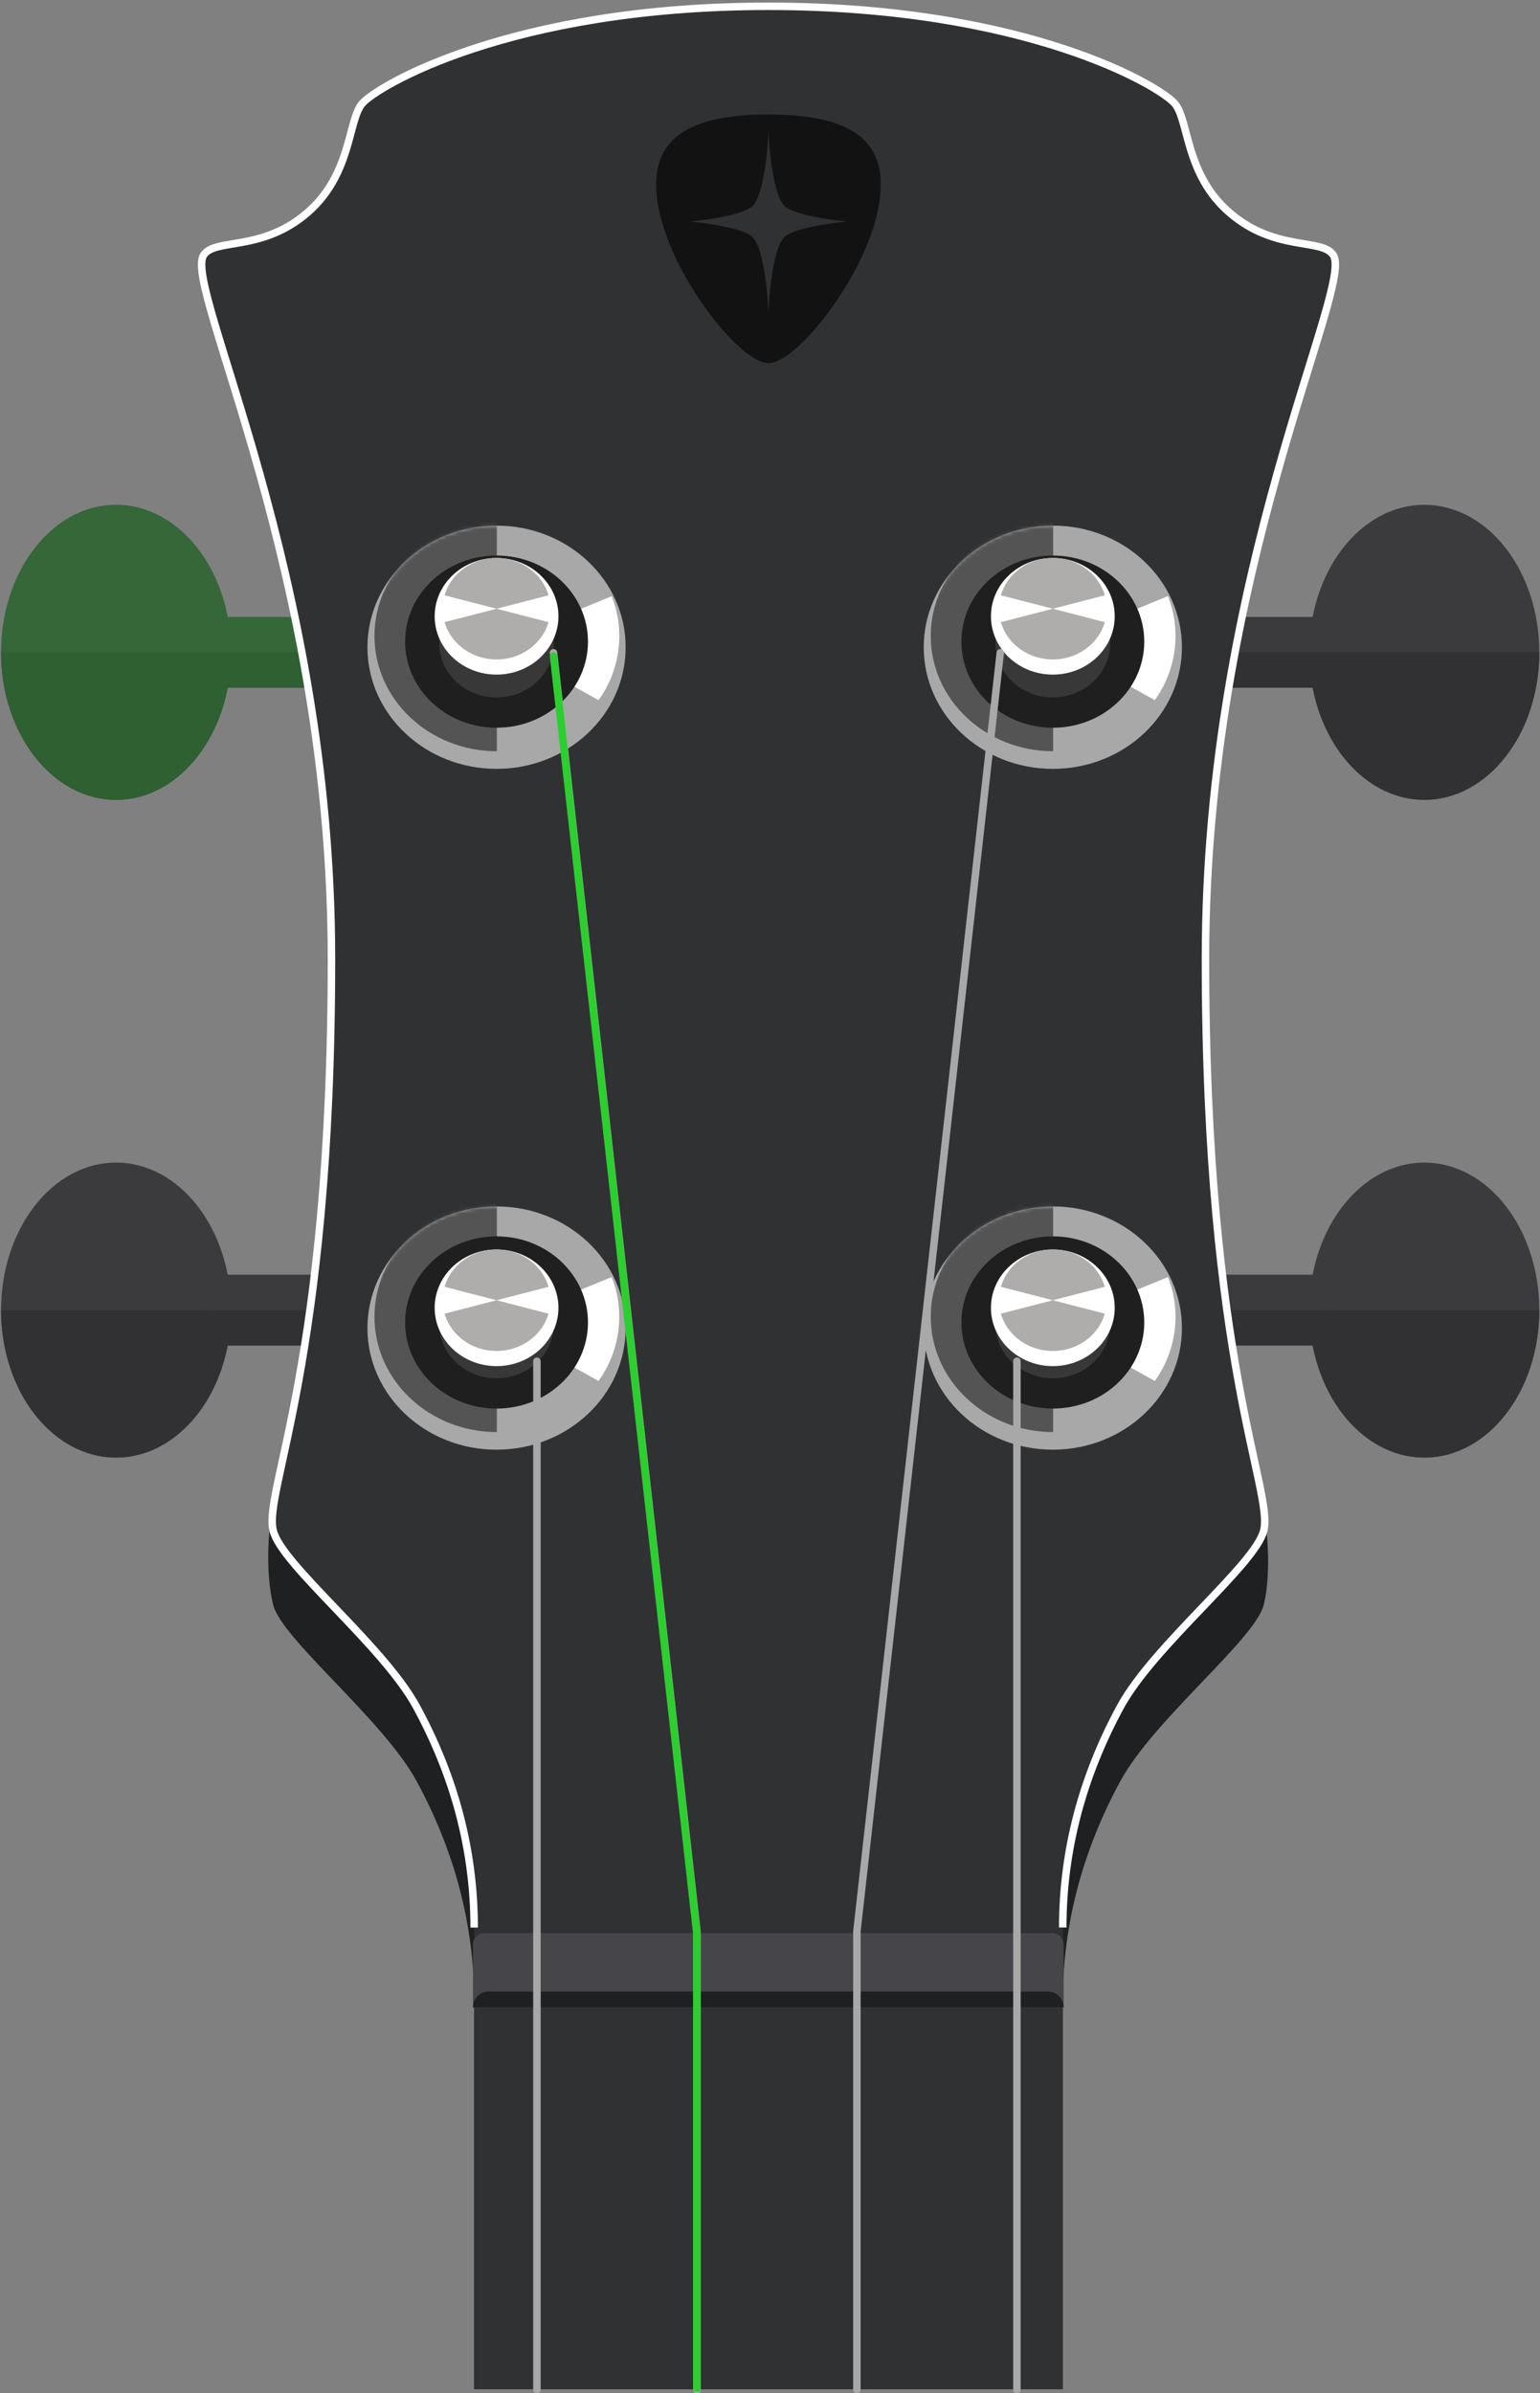 <svg width="412" height="640" viewBox="0 0 412 640" fill="none" xmlns="http://www.w3.org/2000/svg">
<rect x="0" y="0" width="412" height="640" fill="#808080" stroke="none"/>
<g id="Ukulele 1" clip-path="url(#clip0_912_8361)">
<g id="&#208;&#154;&#208;&#190;&#208;&#187;&#208;&#186;&#208;&#184;">
<path id="Vector" d="M381.047 389.77C398.036 389.77 411.807 372.113 411.807 350.332C411.807 328.551 398.036 310.894 381.047 310.894C364.059 310.894 350.288 328.551 350.288 350.332C350.288 372.113 364.059 389.77 381.047 389.77Z" fill="#3B3B3D"/>
<path id="Vector_2" d="M381.047 389.778C398.036 389.778 411.816 372.115 411.816 350.332H350.288C350.288 372.115 364.059 389.778 381.047 389.778Z" fill="#313133"/>
<path id="Vector_3" d="M355.503 359.808V340.873H319.861V359.808H355.503Z" fill="#3B3B3D"/>
<path id="Vector_4" d="M355.503 359.799V350.332H319.861V359.799H355.503Z" fill="#313133"/>
<path id="Vector_5" d="M381.047 213.872C398.036 213.872 411.807 196.215 411.807 174.434C411.807 152.653 398.036 134.996 381.047 134.996C364.059 134.996 350.288 152.653 350.288 174.434C350.288 196.215 364.059 213.872 381.047 213.872Z" fill="#3B3B3D"/>
<path id="Vector_6" d="M381.047 213.889C398.036 213.889 411.816 196.235 411.816 174.443H350.288C350.288 196.217 364.059 213.889 381.047 213.889Z" fill="#313133"/>
<path id="Vector_7" d="M355.503 183.91V164.975H319.861V183.91H355.503Z" fill="#3B3B3D"/>
<path id="Vector_8" d="M355.503 183.901V174.434H319.861V183.901H355.503Z" fill="#313133"/>
<path id="Vector_9" d="M31.049 389.77C48.037 389.77 61.809 372.113 61.809 350.332C61.809 328.551 48.037 310.894 31.049 310.894C14.061 310.894 0.289 328.551 0.289 350.332C0.289 372.113 14.061 389.77 31.049 389.77Z" fill="#3B3B3D"/>
<path id="Vector_10" d="M31.049 389.778C14.052 389.778 0.28 372.115 0.28 350.332H61.809C61.809 372.115 48.037 389.778 31.049 389.778Z" fill="#313133"/>
<path id="Vector_11" d="M92.244 359.808V340.873H56.602V359.808H92.244Z" fill="#3B3B3D"/>
<path id="Vector_12" d="M92.244 359.808V350.34H56.602V359.808H92.244Z" fill="#313133"/>
<path id="Vector_13" d="M31.049 213.872C48.037 213.872 61.809 196.215 61.809 174.434C61.809 152.653 48.037 134.996 31.049 134.996C14.061 134.996 0.289 152.653 0.289 174.434C0.289 196.215 14.061 213.872 31.049 213.872Z" fill="#3B3B3D"/>
<path id="Vector_14" d="M31.049 213.889C14.052 213.889 0.28 196.235 0.28 174.443H61.809C61.809 196.217 48.037 213.889 31.049 213.889Z" fill="#313133"/>
<path id="Vector_15" d="M92.244 183.91V164.975H56.602V183.91H92.244Z" fill="#3B3B3D"/>
<path id="Vector_16" d="M92.244 183.91V174.443H56.602V183.91H92.244Z" fill="#313133"/>
</g>
<path id="1" opacity="0.3" d="M0.28 174.443C0.28 152.659 14.052 134.996 31.049 134.996C45.486 134.996 57.601 147.759 60.914 164.967H92.244V183.901H60.914C57.601 201.109 45.486 213.872 31.049 213.872C14.052 213.872 0.28 196.217 0.28 174.425V174.443Z" fill="#2BCF2E"/>
<g id="&#208;&#147;&#209;&#128;&#208;&#184;&#209;&#132;">
<path id="Vector_17" d="M72.575 405.099C72.575 405.099 70.433 418.298 73.082 429.14C75.328 438.308 102.437 459.763 111.398 476.205C121.643 494.996 126.854 514.768 126.854 535.294V638.924H284.323V535.294C284.323 514.742 289.568 494.978 299.779 476.205C308.739 459.763 335.84 438.308 338.095 429.14C340.718 418.298 338.095 403.399 338.095 403.399L72.575 405.099Z" fill="#1F2021"/>
<path id="Vector_18" d="M356.716 67.32C353.7 62.622 341.181 66.54 328.925 55.926C317.114 45.715 318.12 31.464 314.361 26.846C310.602 22.227 274.646 0.763 205.584 0.763C136.522 0.763 100.567 22.253 96.816 26.863C93.066 31.473 94.063 45.733 82.252 55.943C70.013 66.54 57.477 62.622 54.462 67.337C48.954 75.917 88.678 151.957 88.678 255.561C88.678 363.661 70.433 397.544 73.082 408.386C75.329 417.545 102.438 439 111.398 455.442C121.644 474.233 126.854 494.005 126.854 514.531V638.924H284.323V514.47C284.323 493.918 289.568 474.154 299.779 455.381C308.74 438.982 335.84 417.527 338.095 408.368C340.718 397.527 322.5 363.67 322.5 255.544C322.5 151.94 362.223 75.9 356.716 67.32Z" fill="#303133"/>
<path id="Vector_19" d="M175.547 49.388C175.547 37.845 183.144 30.614 205.593 30.614C228.042 30.614 235.631 37.845 235.631 49.388C235.631 68.906 213.907 97.118 205.593 97.118C197.279 97.118 175.547 68.906 175.547 49.388Z" fill="#121212"/>
<path id="Vector_20" d="M201.379 63.446C204.334 66.408 205.532 79.362 205.593 84.314C205.593 79.519 206.834 66.425 209.798 63.454C212.761 60.483 226.565 59.239 226.565 59.239C226.565 59.239 212.77 57.985 209.807 55.023C206.843 52.06 205.645 39.115 205.584 34.181C205.584 38.975 204.343 52.078 201.388 55.04C198.433 58.003 184.604 59.239 184.604 59.239C184.604 59.239 198.425 60.474 201.379 63.446Z" fill="#303133"/>
<path id="Vector_21" d="M132.842 205.604C151.918 205.604 167.382 191.042 167.382 173.079C167.382 155.116 151.918 140.555 132.842 140.555C113.767 140.555 98.303 155.116 98.303 173.079C98.303 191.042 113.767 205.604 132.842 205.604Z" fill="#A8A8A8"/>
<g id="Clip path group">
<mask id="mask0_912_8361" style="mask-type:luminance" maskUnits="userSpaceOnUse" x="98" y="140" width="70" height="66">
<g id="clip-path">
<path id="Vector_22" d="M132.842 205.604C151.918 205.604 167.382 191.042 167.382 173.079C167.382 155.116 151.918 140.555 132.842 140.555C113.767 140.555 98.303 155.116 98.303 173.079C98.303 191.042 113.767 205.604 132.842 205.604Z" fill="white"/>
</g>
</mask>
<g mask="url(#mask0_912_8361)">
<g id="Group">
<path id="Vector_23" d="M132.921 139.223C114.842 139.223 100.182 153.027 100.182 170.056C100.182 187.085 114.842 200.889 132.921 200.889V139.223Z" fill="#545454"/>
<path id="Vector_24" d="M132.921 172.107L160.126 187.225C162.993 183.261 164.821 178.637 165.441 173.779C166.061 168.922 165.454 163.986 163.675 159.425L132.93 172.028L132.921 172.107Z" fill="white"/>
</g>
</g>
</g>
<path id="Vector_25" d="M132.842 194.605C146.351 194.605 157.302 184.297 157.302 171.581C157.302 158.865 146.351 148.557 132.842 148.557C119.333 148.557 108.382 158.865 108.382 171.581C108.382 184.297 119.333 194.605 132.842 194.605Z" fill="#1F1F1F"/>
<path id="Vector_26" d="M132.842 186.506C141.311 186.506 148.176 180.04 148.176 172.063C148.176 164.086 141.311 157.619 132.842 157.619C124.374 157.619 117.509 164.086 117.509 172.063C117.509 180.04 124.374 186.506 132.842 186.506Z" fill="#383838"/>
<path id="Vector_27" d="M132.842 180.398C141.987 180.398 149.4 173.417 149.4 164.806C149.4 156.195 141.987 149.214 132.842 149.214C123.698 149.214 116.285 156.195 116.285 164.806C116.285 173.417 123.698 180.398 132.842 180.398Z" fill="white"/>
<path id="Vector_28" d="M132.842 176.348C140.804 176.348 147.258 170.274 147.258 162.781C147.258 155.288 140.804 149.214 132.842 149.214C124.881 149.214 118.427 155.288 118.427 162.781C118.427 170.274 124.881 176.348 132.842 176.348Z" fill="#AEADAB"/>
<path id="Vector_29" d="M117.937 158.934L132.842 162.781L117.937 166.629V158.934Z" fill="white"/>
<path id="Vector_30" d="M147.747 158.934L132.842 162.781L147.747 166.629V158.934Z" fill="white"/>
<path id="Vector_31" d="M132.842 387.667C151.918 387.667 167.382 373.105 167.382 355.142C167.382 337.179 151.918 322.617 132.842 322.617C113.767 322.617 98.303 337.179 98.303 355.142C98.303 373.105 113.767 387.667 132.842 387.667Z" fill="#A8A8A8"/>
<g id="Clip path group_2">
<mask id="mask1_912_8361" style="mask-type:luminance" maskUnits="userSpaceOnUse" x="98" y="322" width="70" height="66">
<g id="clip-path-2">
<path id="Vector_32" d="M132.842 387.667C151.918 387.667 167.382 373.105 167.382 355.142C167.382 337.179 151.918 322.617 132.842 322.617C113.767 322.617 98.303 337.179 98.303 355.142C98.303 373.105 113.767 387.667 132.842 387.667Z" fill="white"/>
</g>
</mask>
<g mask="url(#mask1_912_8361)">
<g id="Group_2">
<path id="Vector_33" d="M132.921 321.294C114.842 321.294 100.182 335.089 100.182 352.119C100.182 369.148 114.842 382.952 132.921 382.952V321.294Z" fill="#545454"/>
<path id="Vector_34" d="M132.921 354.169L160.126 369.288C163.729 364.291 165.671 358.284 165.677 352.119C165.679 348.483 165 344.88 163.675 341.496L132.921 354.082V354.169Z" fill="white"/>
</g>
</g>
</g>
<path id="Vector_35" d="M132.842 376.667C146.351 376.667 157.302 366.359 157.302 353.643C157.302 340.928 146.351 330.619 132.842 330.619C119.333 330.619 108.382 340.928 108.382 353.643C108.382 366.359 119.333 376.667 132.842 376.667Z" fill="#1F1F1F"/>
<path id="Vector_36" d="M132.842 368.569C141.311 368.569 148.176 362.102 148.176 354.125C148.176 346.148 141.311 339.682 132.842 339.682C124.374 339.682 117.509 346.148 117.509 354.125C117.509 362.102 124.374 368.569 132.842 368.569Z" fill="#383838"/>
<path id="Vector_37" d="M132.842 365.318C141.987 365.318 149.4 358.337 149.4 349.726C149.4 341.115 141.987 334.134 132.842 334.134C123.698 334.134 116.285 341.115 116.285 349.726C116.285 358.337 123.698 365.318 132.842 365.318Z" fill="white"/>
<path id="Vector_38" d="M132.842 361.269C140.804 361.269 147.258 355.194 147.258 347.701C147.258 340.208 140.804 334.134 132.842 334.134C124.881 334.134 118.427 340.208 118.427 347.701C118.427 355.194 124.881 361.269 132.842 361.269Z" fill="#AEADAB"/>
<path id="Vector_39" d="M117.937 343.854L132.842 347.701L117.937 351.557V343.854Z" fill="white"/>
<path id="Vector_40" d="M147.747 343.854L132.842 347.701L147.747 351.557V343.854Z" fill="white"/>
<path id="Vector_41" d="M281.666 205.604C300.741 205.604 316.205 191.042 316.205 173.079C316.205 155.116 300.741 140.555 281.666 140.555C262.59 140.555 247.126 155.116 247.126 173.079C247.126 191.042 262.59 205.604 281.666 205.604Z" fill="#A8A8A8"/>
<g id="Clip path group_3">
<mask id="mask2_912_8361" style="mask-type:luminance" maskUnits="userSpaceOnUse" x="247" y="140" width="70" height="66">
<g id="clip-path-3">
<path id="Vector_42" d="M281.666 205.604C300.741 205.604 316.205 191.042 316.205 173.079C316.205 155.116 300.741 140.555 281.666 140.555C262.59 140.555 247.126 155.116 247.126 173.079C247.126 191.042 262.59 205.604 281.666 205.604Z" fill="white"/>
</g>
</mask>
<g mask="url(#mask2_912_8361)">
<g id="Group_3">
<path id="Vector_43" d="M281.744 139.223C263.666 139.223 249.005 153.027 249.005 170.056C249.005 187.085 263.666 200.889 281.744 200.889V139.223Z" fill="#545454"/>
<path id="Vector_44" d="M281.745 172.107L308.95 187.225C312.551 182.218 314.49 176.203 314.492 170.03C314.494 166.392 313.815 162.786 312.49 159.398L281.745 172.002V172.107Z" fill="white"/>
</g>
</g>
</g>
<path id="Vector_45" d="M281.666 194.605C295.175 194.605 306.126 184.297 306.126 171.581C306.126 158.865 295.175 148.557 281.666 148.557C268.157 148.557 257.206 158.865 257.206 171.581C257.206 184.297 268.157 194.605 281.666 194.605Z" fill="#1F1F1F"/>
<path id="Vector_46" d="M281.665 186.506C290.134 186.506 296.999 180.04 296.999 172.063C296.999 164.086 290.134 157.619 281.665 157.619C273.197 157.619 266.332 164.086 266.332 172.063C266.332 180.04 273.197 186.506 281.665 186.506Z" fill="#383838"/>
<path id="Vector_47" d="M281.666 180.398C290.81 180.398 298.223 173.417 298.223 164.806C298.223 156.195 290.81 149.214 281.666 149.214C272.521 149.214 265.108 156.195 265.108 164.806C265.108 173.417 272.521 180.398 281.666 180.398Z" fill="white"/>
<path id="Vector_48" d="M281.666 176.348C289.627 176.348 296.081 170.274 296.081 162.781C296.081 155.288 289.627 149.214 281.666 149.214C273.704 149.214 267.25 155.288 267.25 162.781C267.25 170.274 273.704 176.348 281.666 176.348Z" fill="#AEADAB"/>
<path id="Vector_49" d="M266.77 158.934L281.666 162.781L266.77 166.629V158.934Z" fill="white"/>
<path id="Vector_50" d="M296.571 158.934L281.666 162.781L296.571 166.629V158.934Z" fill="white"/>
<path id="Vector_51" d="M281.666 387.667C300.741 387.667 316.205 373.105 316.205 355.142C316.205 337.179 300.741 322.617 281.666 322.617C262.59 322.617 247.126 337.179 247.126 355.142C247.126 373.105 262.59 387.667 281.666 387.667Z" fill="#A8A8A8"/>
<g id="Clip path group_4">
<mask id="mask3_912_8361" style="mask-type:luminance" maskUnits="userSpaceOnUse" x="247" y="322" width="70" height="66">
<g id="clip-path-4">
<path id="Vector_52" d="M281.666 387.667C300.741 387.667 316.205 373.105 316.205 355.142C316.205 337.179 300.741 322.617 281.666 322.617C262.59 322.617 247.126 337.179 247.126 355.142C247.126 373.105 262.59 387.667 281.666 387.667Z" fill="white"/>
</g>
</mask>
<g mask="url(#mask3_912_8361)">
<g id="Group_4">
<path id="Vector_53" d="M281.744 321.294C263.666 321.294 249.005 335.089 249.005 352.119C249.005 369.148 263.666 382.952 281.744 382.952V321.294Z" fill="#545454"/>
<path id="Vector_54" d="M281.745 354.169L308.95 369.288C312.545 364.288 314.484 358.282 314.492 352.119C314.494 348.483 313.815 344.88 312.49 341.496L281.745 354.082V354.169Z" fill="white"/>
</g>
</g>
</g>
<path id="Vector_55" d="M281.666 376.667C295.175 376.667 306.126 366.359 306.126 353.643C306.126 340.928 295.175 330.619 281.666 330.619C268.157 330.619 257.206 340.928 257.206 353.643C257.206 366.359 268.157 376.667 281.666 376.667Z" fill="#1F1F1F"/>
<path id="Vector_56" d="M281.665 368.569C290.134 368.569 296.999 362.102 296.999 354.125C296.999 346.148 290.134 339.682 281.665 339.682C273.197 339.682 266.332 346.148 266.332 354.125C266.332 362.102 273.197 368.569 281.665 368.569Z" fill="#383838"/>
<path id="Vector_57" d="M281.666 365.318C290.81 365.318 298.223 358.337 298.223 349.726C298.223 341.115 290.81 334.134 281.666 334.134C272.521 334.134 265.108 341.115 265.108 349.726C265.108 358.337 272.521 365.318 281.666 365.318Z" fill="white"/>
<path id="Vector_58" d="M281.666 361.269C289.627 361.269 296.081 355.194 296.081 347.701C296.081 340.208 289.627 334.134 281.666 334.134C273.704 334.134 267.25 340.208 267.25 347.701C267.25 355.194 273.704 361.269 281.666 361.269Z" fill="#AEADAB"/>
<path id="Vector_59" d="M266.77 343.854L281.666 347.701L266.77 351.557V343.854Z" fill="white"/>
<path id="Vector_60" d="M296.571 343.854L281.666 347.701L296.571 351.557V343.854Z" fill="white"/>
<path id="Vector_61" d="M129.529 516.941H281.543C281.939 516.941 282.331 517.02 282.697 517.172C283.063 517.324 283.396 517.546 283.676 517.827C283.956 518.108 284.178 518.441 284.33 518.808C284.481 519.175 284.559 519.568 284.559 519.965V536.819H126.539V519.965C126.539 519.168 126.853 518.403 127.413 517.836C127.973 517.27 128.733 516.948 129.529 516.941Z" fill="#46464A"/>
<path id="Vector_62" d="M130.709 532.56H280.389C281.495 532.56 282.556 533 283.338 533.785C284.12 534.569 284.559 535.632 284.559 536.741V536.811H126.539V536.741C126.539 535.632 126.978 534.569 127.76 533.785C128.542 533 129.603 532.56 130.709 532.56Z" fill="#1F2021"/>
<path id="Vector_63" d="M284.323 515.434C284.323 494.882 289.568 475.118 299.779 456.345C308.74 439.903 335.84 418.447 338.095 409.297C340.718 398.456 322.5 364.599 322.5 256.473C322.5 152.869 362.223 76.803 356.716 68.249C353.7 63.551 341.181 67.469 328.925 56.855C317.114 46.653 318.12 32.429 314.361 27.784C310.602 23.138 274.646 1.683 205.584 1.683C136.522 1.683 100.567 23.173 96.816 27.784C93.066 32.394 94.063 46.653 82.252 56.864C70.013 67.46 57.477 63.542 54.462 68.257C48.954 76.838 88.678 152.878 88.678 256.482C88.678 364.582 70.433 398.465 73.082 409.306C75.329 418.465 102.438 439.92 111.398 456.362C121.644 475.153 126.854 494.926 126.854 515.452" stroke="white" stroke-width="2" stroke-miterlimit="10"/>
</g>
<g id="&#208;&#161;&#209;&#130;&#209;&#128;&#209;&#131;&#208;&#189;&#209;&#139;">
<path id="Vector_64" d="M272.061 364.007V639.039" stroke="#A8A8A8" stroke-width="2" stroke-miterlimit="10" stroke-linecap="round"/>
<path id="Vector_65" d="M229.248 639.038V516.482L267.607 174.557" stroke="#A8A8A8" stroke-width="2" stroke-miterlimit="10" stroke-linecap="round"/>
<path id="Vector_66" d="M143.648 364.007V639.039" stroke="#A8A8A8" stroke-width="2" stroke-miterlimit="10" stroke-linecap="round"/>
<path id="Vector_67" d="M186.452 639.038V516.482L148.092 174.557" stroke="#A8A8A8" stroke-width="2" stroke-miterlimit="10" stroke-linecap="round"/>
</g>
<path id="1_2" d="M186.452 638.6V517.402L148.092 175.477" stroke="#2BCF2E" stroke-width="2" stroke-miterlimit="10" stroke-linecap="round"/>
</g>
<defs>
<clipPath id="clip0_912_8361">
<rect width="412" height="639.915" fill="white"/>
</clipPath>
</defs>
</svg>
